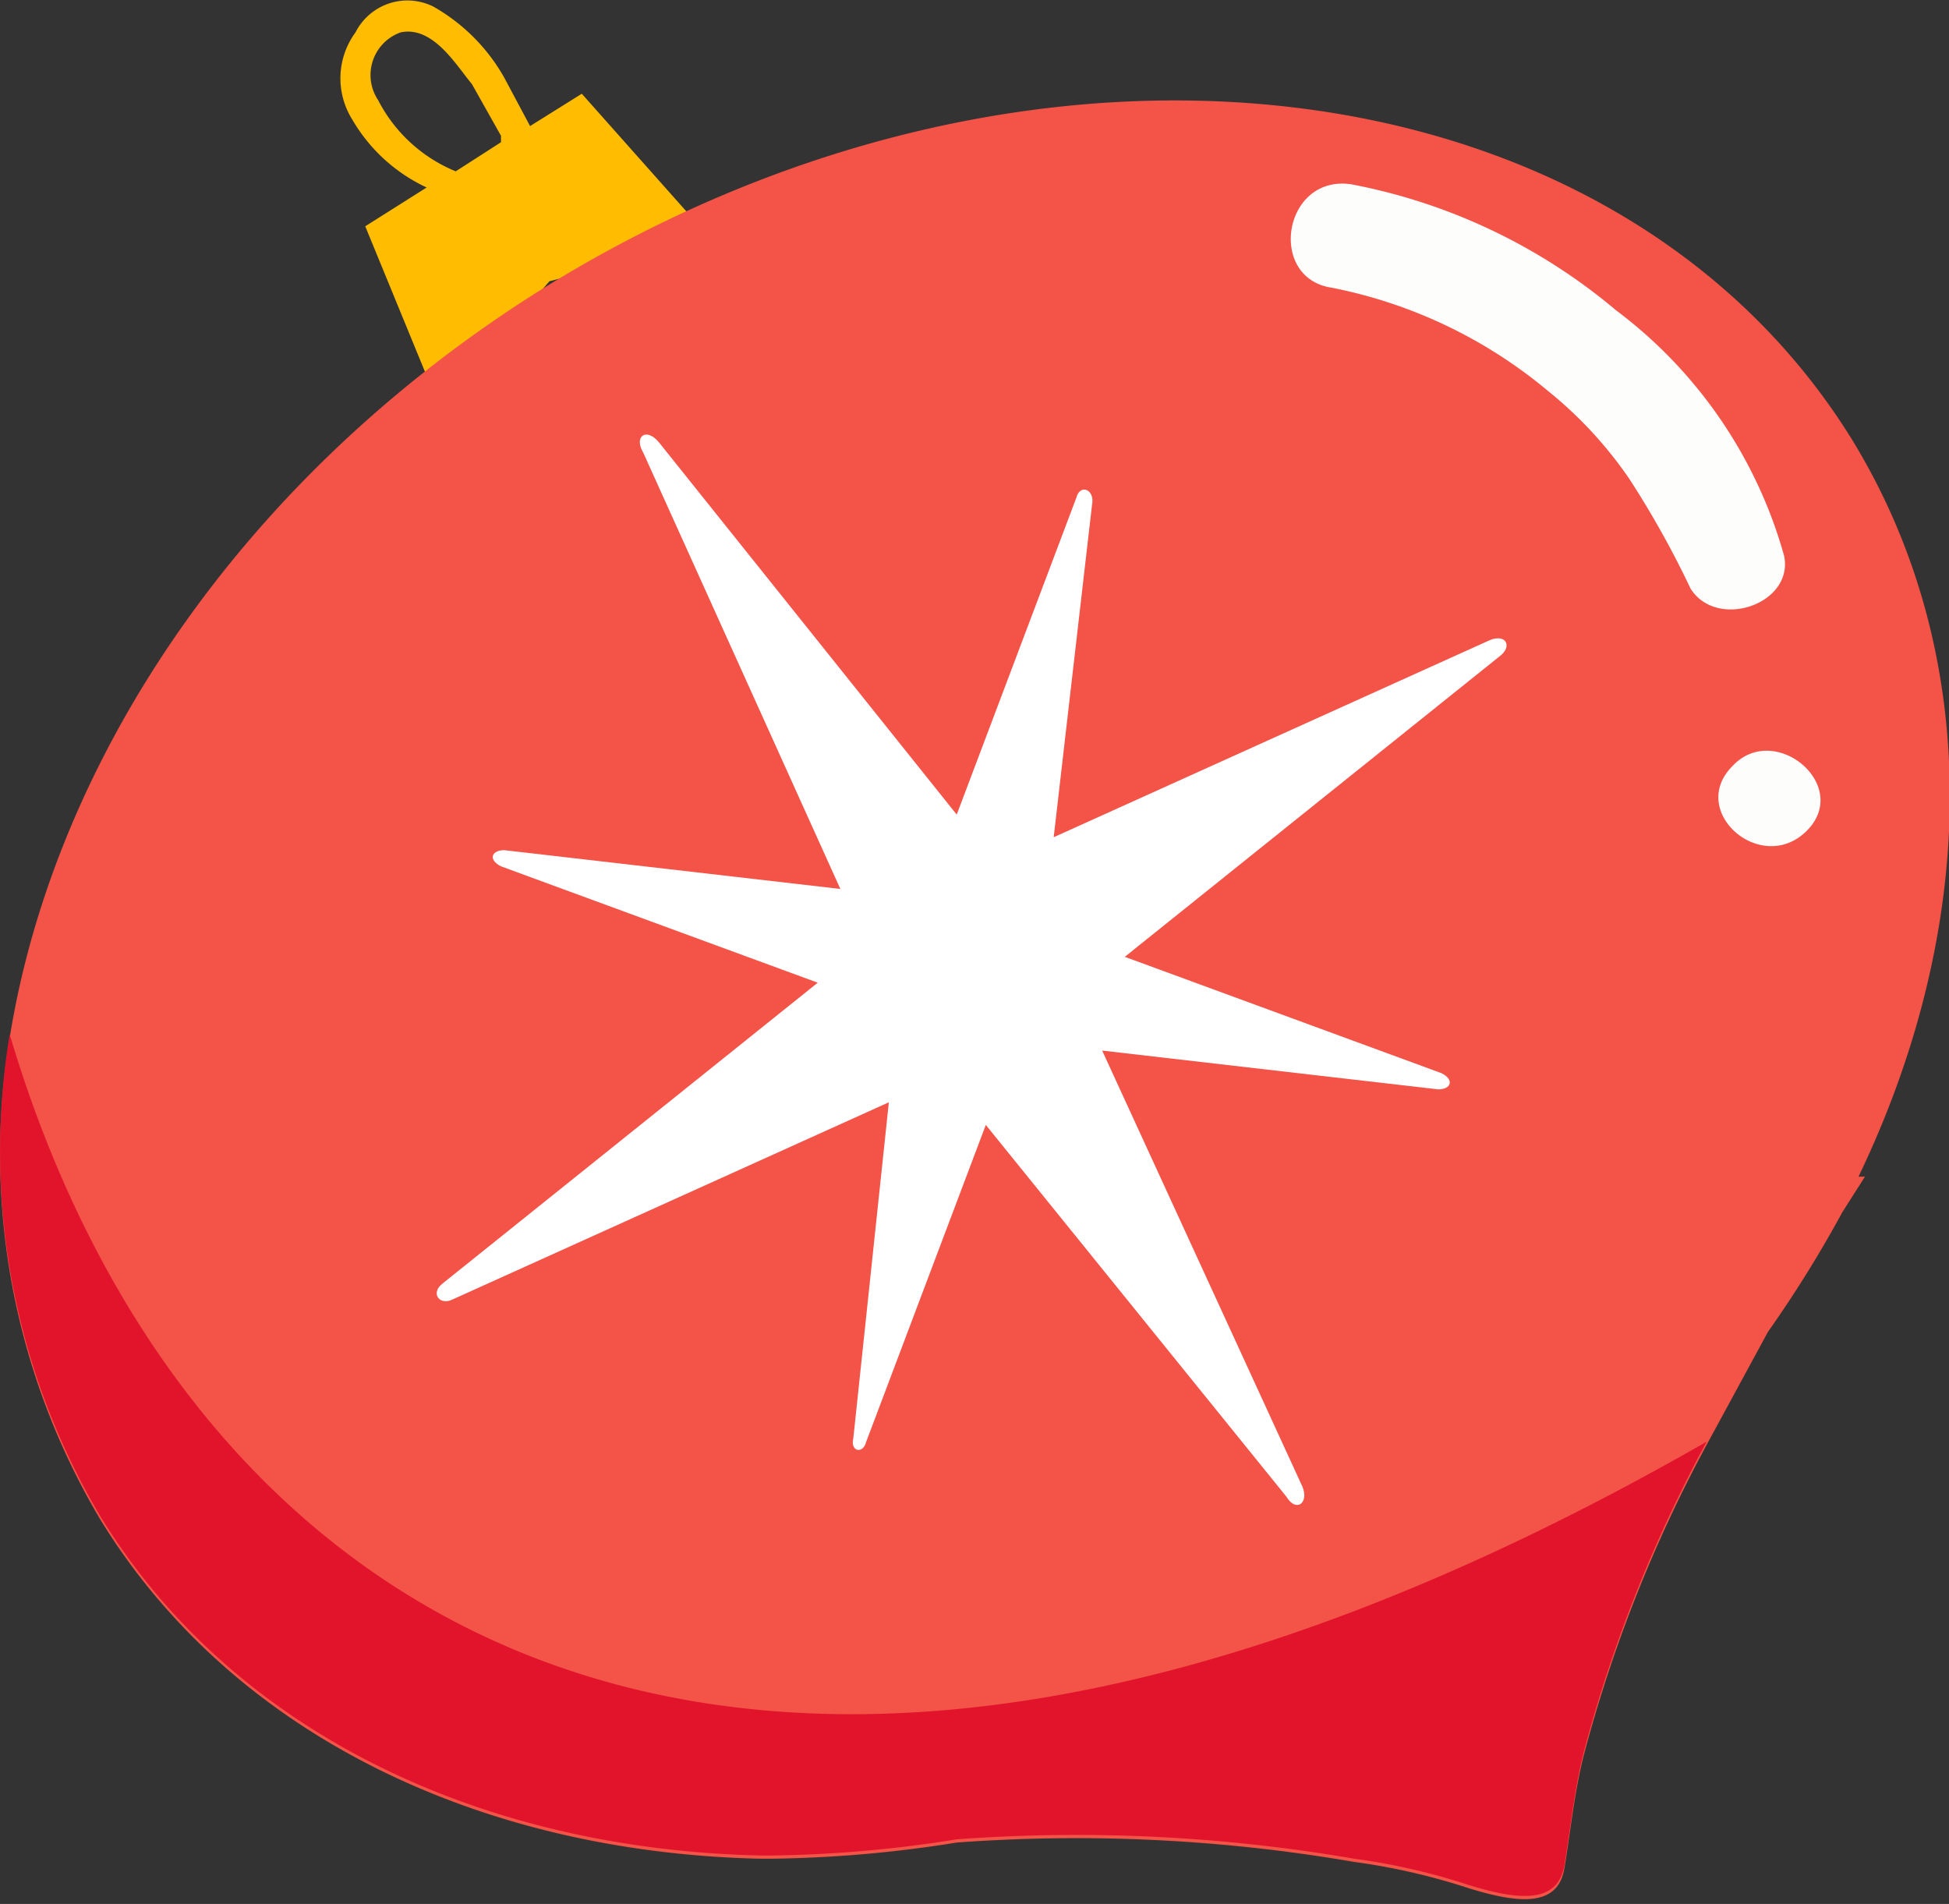 <svg xmlns="http://www.w3.org/2000/svg" viewBox="0 0 60.3 58.9"><rect x="0" y="0" width="60.3" height="58.9" fill="#333333" stroke="none"/><defs><style>.cls-1{fill:#ffbc00}.cls-2{fill:#f45348}.cls-3{fill:#fdfdfc}.cls-4{fill:#fff}.cls-5{fill:#e1142b}</style></defs><title>el-1</title><g id="Layer_2" data-name="Layer 2"><g id="OBJECTS"><path d="M961.2 158.2l-1.6 1-.8-1.5a5.8 5.8 0 0 0-2.2-2.2 1.8 1.8 0 0 0-2.4.8 2.4 2.4 0 0 0-.1 2.7 5.2 5.2 0 0 0 2.3 2.1l-1.9 1.2 2.3 5.6 3.4-3.9 5-1.3zm-3.9 2.4a4.7 4.7 0 0 1-2.4-2.2 1.4 1.4 0 0 1 .7-2.1c1-.2 1.7 1 2.2 1.6l.9 1.6v.2z" class="cls-1" transform="translate(-943.2 -155.3)"/><path d="M1000.7 191.7h.2l-.7 1.1a37.3 37.3 0 0 1-2.3 3.7L996 200a43.6 43.6 0 0 0-3.8 9.6c-.3 1.2-.4 2.3-.6 3.5s-1.4 1.1-3 .6a19.8 19.8 0 0 0-3.5-.8 50.6 50.6 0 0 0-12.3-.6 38.8 38.8 0 0 1-5.7.5h-.4c-8.6-.2-16.3-3.8-20.4-10.5a22.1 22.1 0 0 1-2.8-14.9c1.4-8.7 7.3-17.5 16.7-23.3 15-9.2 33-7 40.3 4.8 4.1 6.7 3.9 15.1.2 22.8z" class="cls-2" transform="translate(-943.2 -155.3)"/><path d="M993.2 164.9a17.9 17.9 0 0 0-8.2-3.9c-2.1-.3-2.6 2.9-.6 3.2a14.9 14.9 0 0 1 6.7 3.2 12.7 12.7 0 0 1 2.5 2.7 29 29 0 0 1 1.9 3.4c.8 1.3 3.2.5 2.9-1a14.3 14.3 0 0 0-5.2-7.6zM996.8 179c-1.4 1.4.9 3.4 2.3 2s-1-3.4-2.3-2z" class="cls-3" transform="translate(-943.2 -155.3)"/><path d="M989.3 175.1l-13.5 6.1 1.2-10.4c0-.4-.4-.5-.5-.1l-3.7 9.8-9.2-11.5c-.4-.5-.8-.2-.5.3l6.1 13.5-10.4-1.2c-.4 0-.5.3-.1.5l9.8 3.6-11.6 9.3c-.4.3-.1.7.3.5l13.5-6.1-1.1 10.4c-.1.4.3.5.4.1l3.7-9.8 9.3 11.5c.3.5.7.2.5-.3l-6.2-13.5 10.4 1.2c.4 0 .5-.3.1-.5l-9.8-3.6 11.6-9.3c.4-.3.2-.7-.3-.5z" class="cls-4" transform="translate(-943.2 -155.3)"/><path d="M996 199.9a43.6 43.6 0 0 0-3.8 9.6c-.3 1.2-.4 2.3-.6 3.5s-1.4 1.1-3 .6a19.8 19.8 0 0 0-3.5-.8 50.6 50.6 0 0 0-12.3-.6 38.8 38.8 0 0 1-5.7.5h-.4c-8.6-.2-16.3-3.8-20.4-10.5a22.1 22.1 0 0 1-2.8-14.9c5.4 18.2 22.5 29.8 52.5 12.6z" class="cls-5" transform="translate(-943.2 -155.3)"/></g></g></svg>